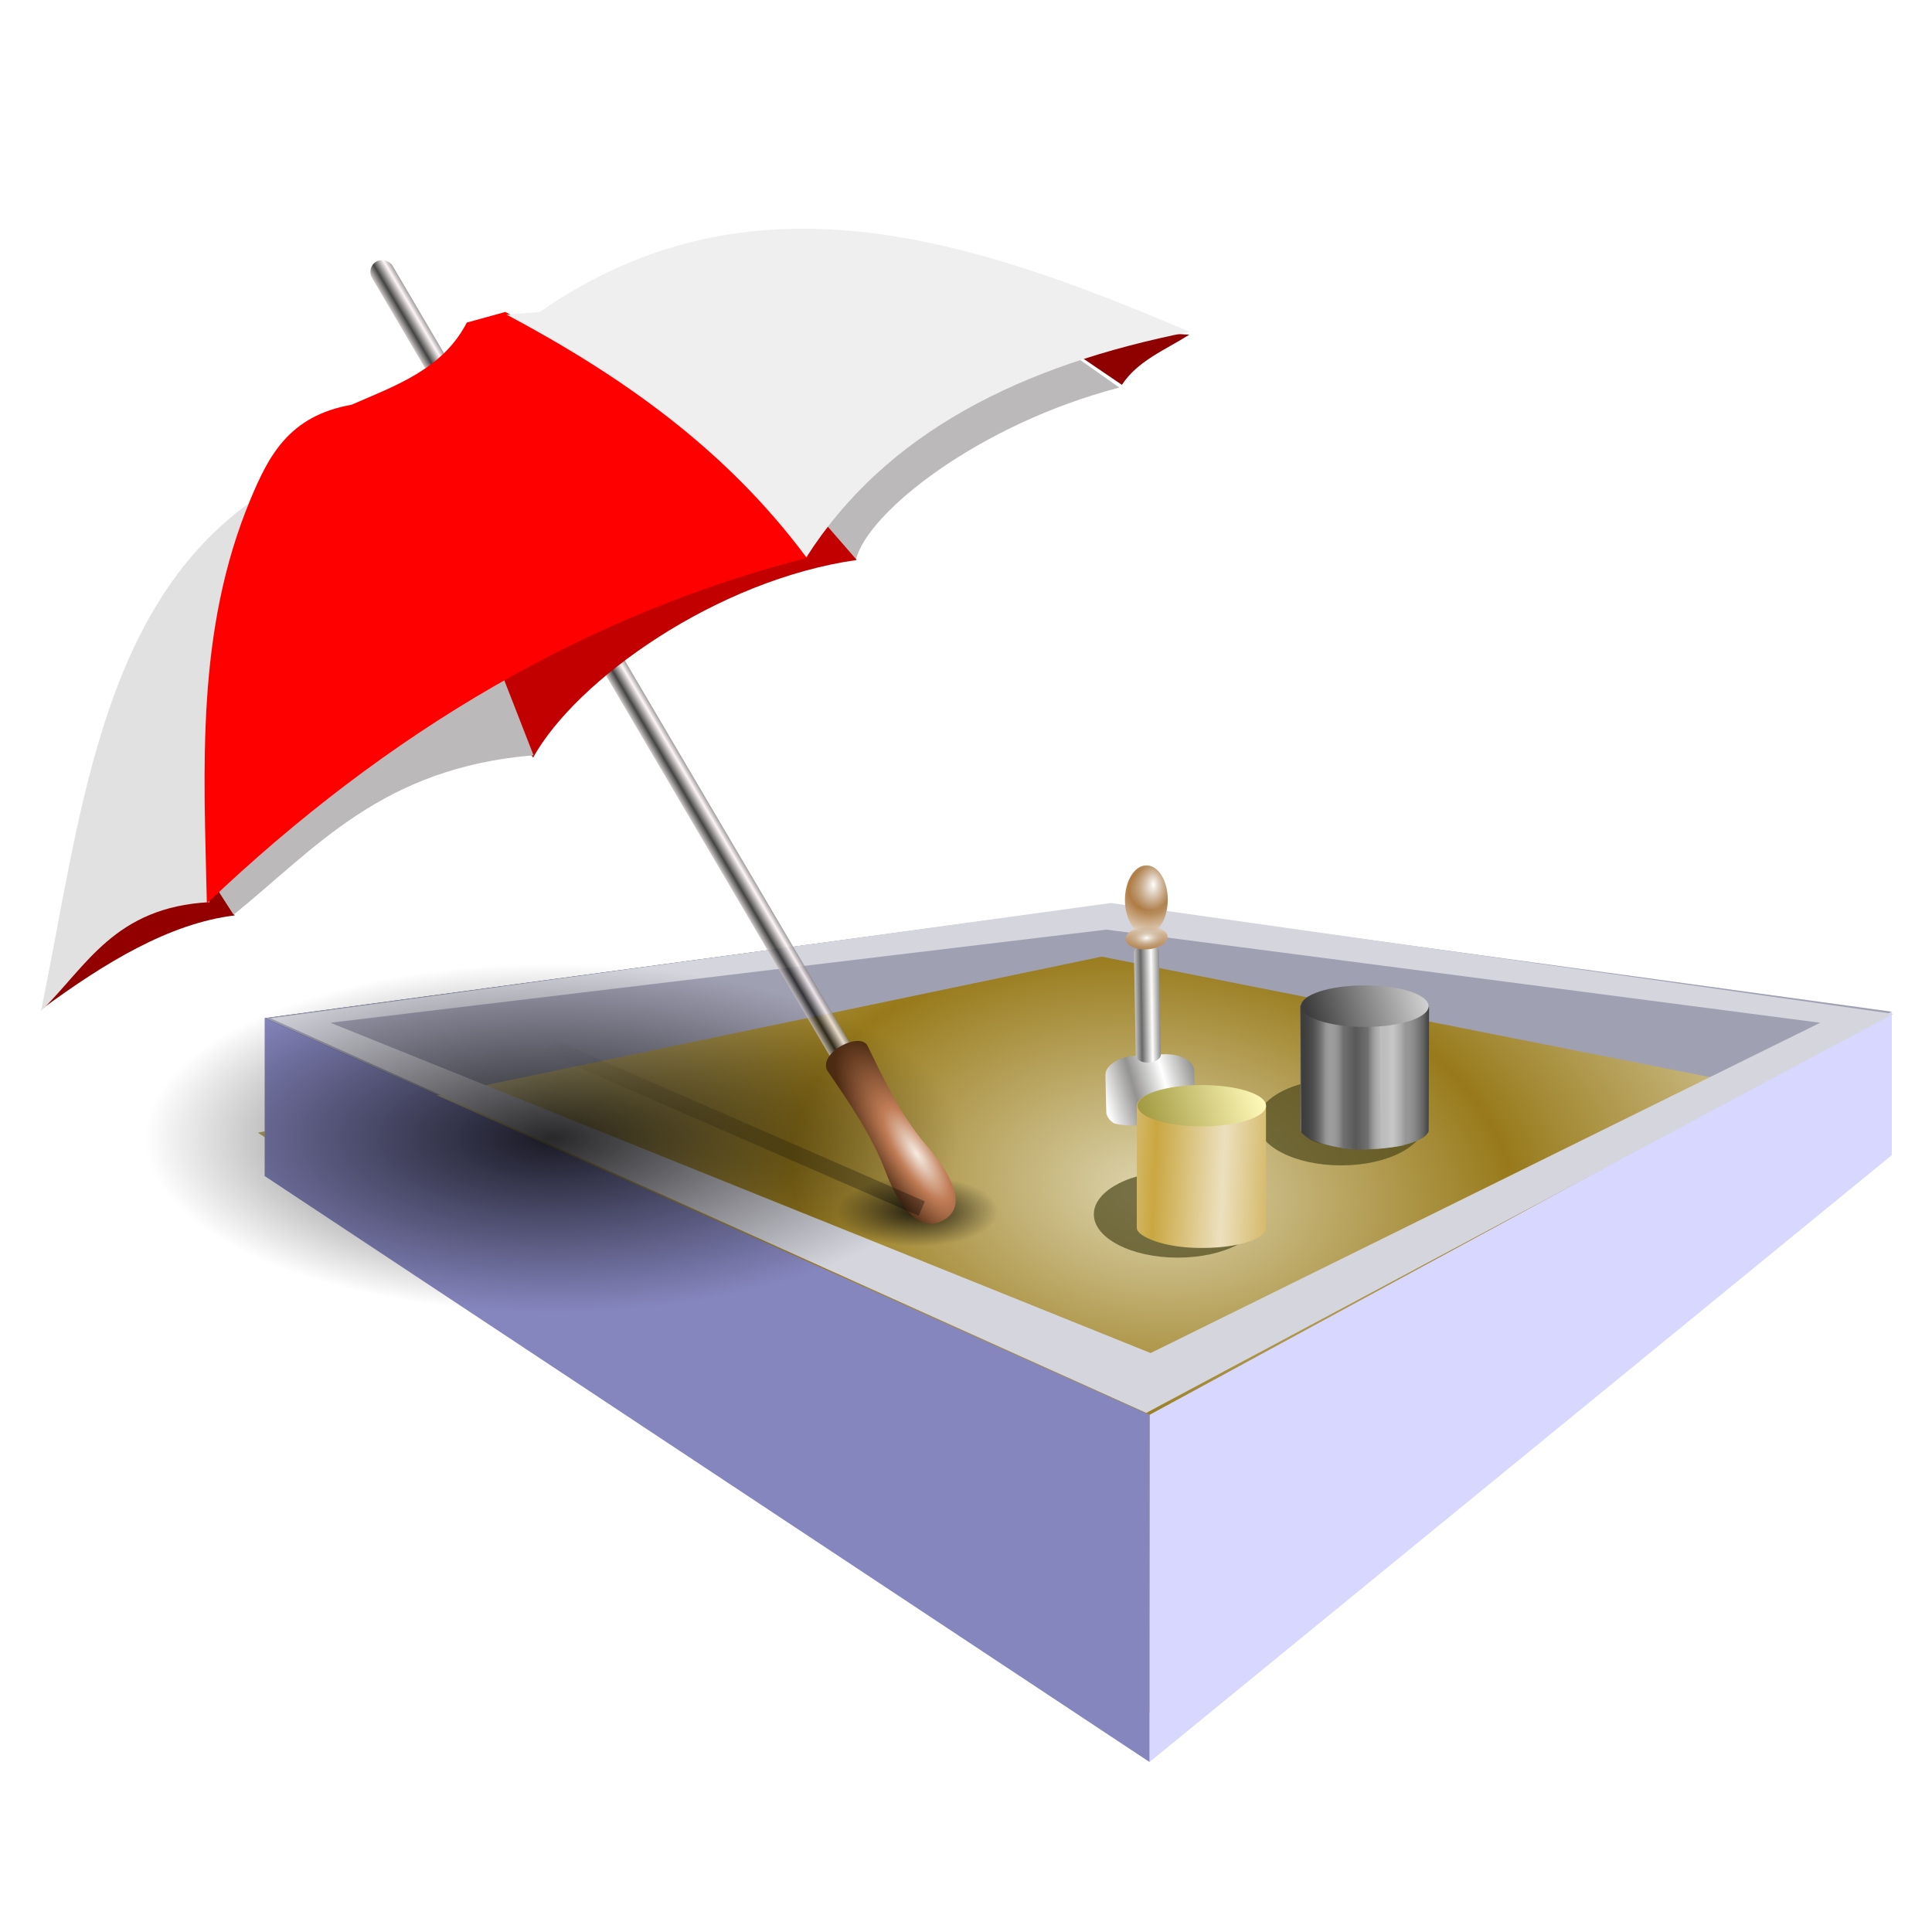 <?xml version="1.0" encoding="UTF-8" standalone="no"?>
<!-- Created with Inkscape (http://www.inkscape.org/) -->

<svg
   xmlns:dc="http://purl.org/dc/elements/1.1/"
   xmlns:cc="http://creativecommons.org/ns#"
   xmlns:rdf="http://www.w3.org/1999/02/22-rdf-syntax-ns#"
   xmlns:svg="http://www.w3.org/2000/svg"
   xmlns="http://www.w3.org/2000/svg"
   xmlns:xlink="http://www.w3.org/1999/xlink"
   xmlns:sodipodi="http://sodipodi.sourceforge.net/DTD/sodipodi-0.dtd"
   xmlns:inkscape="http://www.inkscape.org/namespaces/inkscape"
   width="255"
   height="255"
   viewBox="0 0 67.469 67.469"
   version="1.1"
   id="svg8"
   inkscape:version="0.92.5 (2060ec1f9f, 2020-04-08)"
   sodipodi:docname="Sandbox.svg">
  <defs
     id="defs2">
    <linearGradient
       inkscape:collect="always"
       id="linearGradient1076">
      <stop
         style="stop-color:#a39b42;stop-opacity:1"
         offset="0"
         id="stop1072" />
      <stop
         style="stop-color:#fff9b9;stop-opacity:1"
         offset="1"
         id="stop1074" />
    </linearGradient>
    <linearGradient
       inkscape:collect="always"
       id="linearGradient1070">
      <stop
         style="stop-color:#caa742;stop-opacity:1"
         offset="0"
         id="stop1066" />
      <stop
         style="stop-color:#ece0be;stop-opacity:1"
         offset="1"
         id="stop1068" />
    </linearGradient>
    <linearGradient
       inkscape:collect="always"
       id="linearGradient1017">
      <stop
         style="stop-color:#ded5af;stop-opacity:1"
         offset="0"
         id="stop1013" />
      <stop
         style="stop-color:#987a1b;stop-opacity:1"
         offset="1"
         id="stop1015" />
    </linearGradient>
    <inkscape:perspective
       sodipodi:type="inkscape:persp3d"
       inkscape:vp_x="-55.573211 : 142.55107 : 1"
       inkscape:vp_y="0 : 1000 : 0"
       inkscape:vp_z="302.17934 : 137.63053 : 1"
       inkscape:persp3d-origin="71.637345 : 119.73325 : 1"
       id="perspective962" />
    <linearGradient
       inkscape:collect="always"
       id="linearGradient958">
      <stop
         style="stop-color:#000000;stop-opacity:1;"
         offset="0"
         id="stop954" />
      <stop
         style="stop-color:#000000;stop-opacity:0;"
         offset="1"
         id="stop956" />
    </linearGradient>
    <linearGradient
       id="linearGradient4207"
       inkscape:collect="always">
      <stop
         id="stop4209"
         offset="0"
         style="stop-color:#000000;stop-opacity:1;" />
      <stop
         id="stop4211"
         offset="1"
         style="stop-color:#000000;stop-opacity:0;" />
    </linearGradient>
    <linearGradient
       id="linearGradient4185-3"
       inkscape:collect="always">
      <stop
         id="stop4187"
         offset="0"
         style="stop-color:#f6ece3;stop-opacity:1" />
      <stop
         style="stop-color:#c07c56;stop-opacity:1"
         offset="0.409"
         id="stop4193" />
      <stop
         id="stop4189"
         offset="1"
         style="stop-color:#4d2b13;stop-opacity:1" />
    </linearGradient>
    <linearGradient
       id="linearGradient4156"
       inkscape:collect="always">
      <stop
         id="stop4158"
         offset="0"
         style="stop-color:#191818;stop-opacity:1;" />
      <stop
         id="stop4160"
         offset="1"
         style="stop-color:#fff5f5;stop-opacity:1" />
    </linearGradient>
    <linearGradient
       gradientTransform="translate(31.397,12.346)"
       spreadMethod="reflect"
       gradientUnits="userSpaceOnUse"
       y2="39.543"
       x2="-15.919"
       y1="39.543"
       x1="-16.596"
       id="linearGradient4162"
       xlink:href="#linearGradient4156"
       inkscape:collect="always" />
    <radialGradient
       gradientUnits="userSpaceOnUse"
       gradientTransform="matrix(0.557,-0.364,1.125,1.724,-48.005,-25.982)"
       r="4.143"
       fy="65.112"
       fx="57.014"
       cy="65.112"
       cx="57.014"
       id="radialGradient4191"
       xlink:href="#linearGradient4185-3"
       inkscape:collect="always" />
    <radialGradient
       gradientUnits="userSpaceOnUse"
       gradientTransform="matrix(1,0,0,0.434,0,39.15)"
       r="5.165"
       fy="69.222"
       fx="57.071"
       cy="69.222"
       cx="57.071"
       id="radialGradient4203"
       xlink:href="#linearGradient4207"
       inkscape:collect="always" />
    <radialGradient
       gradientUnits="userSpaceOnUse"
       gradientTransform="matrix(1,0,0,0.428,0,36.906)"
       r="26.037"
       fy="64.48"
       fx="33.743"
       cy="64.48"
       cx="33.743"
       id="radialGradient4213"
       xlink:href="#linearGradient4207"
       inkscape:collect="always" />
    <filter
       height="1.237"
       y="-0.119"
       width="1.103"
       x="-0.052"
       id="filter4249"
       style="color-interpolation-filters:sRGB"
       inkscape:collect="always">
      <feGaussianBlur
         id="feGaussianBlur4251"
         stdDeviation="0.514"
         inkscape:collect="always" />
    </filter>
    <linearGradient
       inkscape:collect="always"
       xlink:href="#linearGradient958"
       id="linearGradient960"
       x1="57.319"
       y1="71.567"
       x2="33.841"
       y2="57.332"
       gradientUnits="userSpaceOnUse" />
    <radialGradient
       inkscape:collect="always"
       xlink:href="#linearGradient1017"
       id="radialGradient1019"
       cx="164.654"
       cy="190.589"
       fx="164.654"
       fy="190.589"
       r="102.426"
       gradientTransform="matrix(0.123,0.013,-0.008,0.081,21.569,253.503)"
       gradientUnits="userSpaceOnUse"
       spreadMethod="reflect" />
    <linearGradient
       id="linearGradient1037"
       inkscape:collect="always">
      <stop
         id="stop1033"
         offset="0"
         style="stop-color:#ffffff;stop-opacity:1;" />
      <stop
         id="stop1035"
         offset="1"
         style="stop-color:#929292;stop-opacity:0.973" />
    </linearGradient>
    <linearGradient
       id="linearGradient1004"
       inkscape:collect="always">
      <stop
         id="stop1000"
         offset="0"
         style="stop-color:#ffffff;stop-opacity:1" />
      <stop
         id="stop1002"
         offset="1"
         style="stop-color:#a17a4f;stop-opacity:0" />
    </linearGradient>
    <linearGradient
       id="linearGradient996"
       inkscape:collect="always">
      <stop
         id="stop992"
         offset="0"
         style="stop-color:#e0cdb8;stop-opacity:1" />
      <stop
         id="stop994"
         offset="1"
         style="stop-color:#ae7a41;stop-opacity:0.984" />
    </linearGradient>
    <linearGradient
       id="linearGradient979"
       inkscape:collect="always">
      <stop
         id="stop975"
         offset="0"
         style="stop-color:#686868;stop-opacity:1" />
      <stop
         id="stop977"
         offset="1"
         style="stop-color:#ffffff;stop-opacity:0.984" />
    </linearGradient>
    <linearGradient
       id="linearGradient2632">
      <stop
         style="stop-color:#9090a8;stop-opacity:1;"
         offset="0"
         id="stop2634" />
      <stop
         id="stop3412"
         offset="0.343"
         style="stop-color:#ffffff;stop-opacity:1;" />
      <stop
         id="stop2636"
         offset="0.685"
         style="stop-color:#9b9bac;stop-opacity:1;" />
      <stop
         style="stop-color:#93939c;stop-opacity:0;"
         offset="0.854"
         id="stop2638" />
      <stop
         style="stop-color:#b8b8cb;stop-opacity:0;"
         offset="1"
         id="stop2640" />
    </linearGradient>
    <inkscape:perspective
       id="perspective124"
       inkscape:persp3d-origin="128 : 85.333333 : 1"
       inkscape:vp_z="256 : 128 : 1"
       inkscape:vp_y="0 : 1000 : 0"
       inkscape:vp_x="0 : 128 : 1"
       sodipodi:type="inkscape:persp3d" />
    <linearGradient
       id="linearGradient3206">
      <stop
         id="stop3208"
         offset="0"
         style="stop-color:#9090a8;stop-opacity:1;" />
      <stop
         style="stop-color:#ffffff;stop-opacity:1;"
         offset="0.604"
         id="stop3214" />
      <stop
         id="stop3216"
         offset="0.749"
         style="stop-color:#b8b8cb;stop-opacity:1;" />
      <stop
         id="stop3210"
         offset="1"
         style="stop-color:#b8b8cb;stop-opacity:0;" />
    </linearGradient>
    <linearGradient
       gradientTransform="matrix(1,0,0,0.507,37.775,84.846)"
       spreadMethod="reflect"
       gradientUnits="userSpaceOnUse"
       y2="114.343"
       x2="-56.953"
       y1="114.343"
       x1="-60.731"
       id="linearGradient981"
       xlink:href="#linearGradient979"
       inkscape:collect="always" />
    <radialGradient
       spreadMethod="reflect"
       gradientUnits="userSpaceOnUse"
       gradientTransform="matrix(1,2.6425145e-7,-4.5871769e-7,1.736,3.6418595e-5,-66.627)"
       r="7.7"
       fy="79.392"
       fx="-19.032"
       cy="79.392"
       cx="-19.032"
       id="radialGradient998"
       xlink:href="#linearGradient996"
       inkscape:collect="always" />
    <radialGradient
       gradientUnits="userSpaceOnUse"
       gradientTransform="matrix(1,0,0,2.792,0,-140.108)"
       r="7.7"
       fy="74.836"
       fx="-17.871"
       cy="74.836"
       cx="-17.871"
       id="radialGradient1006"
       xlink:href="#linearGradient1004"
       inkscape:collect="always" />
    <radialGradient
       gradientUnits="userSpaceOnUse"
       gradientTransform="matrix(1,0,0,0.942,0,5.933)"
       r="7.56"
       fy="101.848"
       fx="-20.627"
       cy="101.848"
       cx="-20.627"
       id="radialGradient1014"
       xlink:href="#linearGradient1004"
       inkscape:collect="always" />
    <linearGradient
       spreadMethod="reflect"
       gradientUnits="userSpaceOnUse"
       y2="198.902"
       x2="-25.571"
       y1="200.646"
       x1="-36.904"
       id="linearGradient1039"
       xlink:href="#linearGradient1037"
       inkscape:collect="always"
       gradientTransform="translate(0.585,4.003)" />
    <linearGradient
       inkscape:collect="always"
       id="linearGradient902">
      <stop
         style="stop-color:#3f3f3f;stop-opacity:1"
         offset="0"
         id="stop898" />
      <stop
         style="stop-color:#010101;stop-opacity:0"
         offset="1"
         id="stop900" />
    </linearGradient>
    <linearGradient
       id="linearGradient894"
       inkscape:collect="always">
      <stop
         id="stop890"
         offset="0"
         style="stop-color:#3c3c3c;stop-opacity:1" />
      <stop
         id="stop892"
         offset="1"
         style="stop-color:#d0d0d0;stop-opacity:1" />
    </linearGradient>
    <linearGradient
       id="linearGradient884"
       inkscape:collect="always">
      <stop
         id="stop880"
         offset="0"
         style="stop-color:#c8c8c8;stop-opacity:1" />
      <stop
         id="stop882"
         offset="1"
         style="stop-color:#c0c0c0;stop-opacity:0" />
    </linearGradient>
    <linearGradient
       inkscape:collect="always"
       id="linearGradient851">
      <stop
         style="stop-color:#585858;stop-opacity:1"
         offset="0"
         id="stop867" />
      <stop
         id="stop872"
         offset="0.43"
         style="stop-color:#717171;stop-opacity:1" />
      <stop
         style="stop-color:#ababab;stop-opacity:0"
         offset="1"
         id="stop869" />
    </linearGradient>
    <linearGradient
       id="linearGradient859"
       inkscape:collect="always">
      <stop
         id="stop855"
         offset="0"
         style="stop-color:#6d6d6d;stop-opacity:1" />
      <stop
         id="stop857"
         offset="1"
         style="stop-color:#d4d4d4;stop-opacity:1" />
    </linearGradient>
    <linearGradient
       id="linearGradient851-3"
       inkscape:collect="always">
      <stop
         id="stop847"
         offset="0"
         style="stop-color:#3f3f3f;stop-opacity:1" />
      <stop
         id="stop849"
         offset="1"
         style="stop-color:#bcbcbc;stop-opacity:0" />
    </linearGradient>
    <linearGradient
       gradientTransform="matrix(0.382,0,0,0.311,-210.913,-257.757)"
       gradientUnits="userSpaceOnUse"
       y2="1269.167"
       x2="784.875"
       y1="1269.167"
       x1="708.87"
       id="linearGradient853"
       xlink:href="#linearGradient902"
       inkscape:collect="always" />
    <linearGradient
       gradientTransform="matrix(0.382,0,0,0.311,-210.913,-257.757)"
       spreadMethod="reflect"
       gradientUnits="userSpaceOnUse"
       y2="1237.844"
       x2="902.062"
       y1="1237.844"
       x1="708.875"
       id="linearGradient861"
       xlink:href="#linearGradient859"
       inkscape:collect="always" />
    <linearGradient
       spreadMethod="reflect"
       gradientTransform="matrix(0.487,0,0,0.311,-232.917,-250.374)"
       y2="1269.167"
       x2="795.812"
       y1="1269.167"
       x1="729.183"
       gradientUnits="userSpaceOnUse"
       id="linearGradient865"
       xlink:href="#linearGradient851"
       inkscape:collect="always" />
    <linearGradient
       gradientTransform="matrix(-0.382,0,0,0.311,475.874,-255.328)"
       y2="1269.167"
       x2="784.875"
       y1="1269.167"
       x1="708.87"
       gradientUnits="userSpaceOnUse"
       id="linearGradient876"
       xlink:href="#linearGradient851-3"
       inkscape:collect="always" />
    <linearGradient
       gradientTransform="matrix(0.382,0,0,0.311,-210.913,-257.757)"
       spreadMethod="reflect"
       gradientUnits="userSpaceOnUse"
       y2="1301.915"
       x2="1020.814"
       y1="1301.915"
       x1="979.635"
       id="linearGradient886"
       xlink:href="#linearGradient884"
       inkscape:collect="always" />
    <linearGradient
       gradientTransform="matrix(0.382,0,0,0.332,-210.913,-277.31)"
       gradientUnits="userSpaceOnUse"
       y2="922.403"
       x2="1075.316"
       y1="1000.212"
       x1="730.473"
       id="linearGradient896"
       xlink:href="#linearGradient894"
       inkscape:collect="always" />
    <linearGradient
       inkscape:collect="always"
       xlink:href="#linearGradient1070"
       id="linearGradient1049"
       gradientUnits="userSpaceOnUse"
       gradientTransform="matrix(0.012,0,0,0.008,31.231,260.325)"
       x1="759.462"
       y1="1228.833"
       x2="957.708"
       y2="1234.84"
       spreadMethod="reflect" />
    <linearGradient
       inkscape:collect="always"
       xlink:href="#linearGradient1076"
       id="linearGradient1059"
       gradientUnits="userSpaceOnUse"
       gradientTransform="matrix(0.012,0,0,0.009,31.231,259.819)"
       x1="730.473"
       y1="1000.212"
       x2="1075.316"
       y2="922.403" />
    <filter
       inkscape:collect="always"
       style="color-interpolation-filters:sRGB"
       id="filter945"
       x="-0.027"
       width="1.055"
       y="-0.053"
       height="1.106">
      <feGaussianBlur
         inkscape:collect="always"
         stdDeviation="0.25"
         id="feGaussianBlur947" />
    </filter>
  </defs>
  <sodipodi:namedview
     id="base"
     pagecolor="#000fff"
     bordercolor="#666666"
     borderopacity="1.0"
     inkscape:pageopacity="0"
     inkscape:pageshadow="2"
     inkscape:zoom="3.454902"
     inkscape:cx="127.5"
     inkscape:cy="127.5"
     inkscape:document-units="mm"
     inkscape:current-layer="layer1"
     showgrid="false"
     inkscape:snap-to-guides="false"
     inkscape:snap-grids="false"
     inkscape:snap-others="false"
     inkscape:object-nodes="false"
     inkscape:snap-nodes="false"
     inkscape:snap-global="false"
     inkscape:window-width="1920"
     inkscape:window-height="1056"
     inkscape:window-x="0"
     inkscape:window-y="0"
     inkscape:window-maximized="1"
     units="px" />
  <g
     inkscape:label="Layer 1"
     inkscape:groupmode="layer"
     id="layer1"
     transform="translate(0,-229.531)">
    <path
       inkscape:connector-curvature="0"
       id="path978"
       style="fill:#353564;fill-opacity:1;fill-rule:evenodd;stroke:none;stroke-width:0.975;stroke-linecap:square;stroke-linejoin:round;stroke-miterlimit:4;stroke-dasharray:none;stroke-dashoffset:0;stroke-opacity:1"
       d="m 9.251,265.086 v 5.52 l 29.467,-6.148 v -3.353 z" />
    <path
       inkscape:connector-curvature="0"
       id="path982"
       style="fill:#e9e9ff;fill-opacity:1;fill-rule:evenodd;stroke:none;stroke-width:0.975;stroke-linecap:square;stroke-linejoin:round;stroke-miterlimit:4;stroke-dasharray:none;stroke-dashoffset:0;stroke-opacity:1"
       d="m 38.718,261.105 27.344,3.757 v 5.012 l -27.344,-5.416 z" />
    <path
       inkscape:connector-curvature="0"
       id="path984"
       style="fill:#a0a0b3;fill-opacity:1;fill-rule:evenodd;stroke:none;stroke-width:0.975;stroke-linecap:square;stroke-linejoin:round;stroke-miterlimit:4;stroke-dasharray:none;stroke-dashoffset:0;stroke-opacity:1"
       d="m 9.251,265.086 30.893,13.854 25.918,-14.078 -27.344,-3.757 z" />
    <path
       inkscape:connector-curvature="0"
       id="path980"
       style="fill:url(#radialGradient1019);fill-opacity:1;fill-rule:evenodd;stroke:none;stroke-width:0.975;stroke-linecap:square;stroke-linejoin:round;stroke-miterlimit:4;stroke-dasharray:none;stroke-dashoffset:0;stroke-opacity:1"
       d="M 9.006,269.087 39.899,289.546 65.817,268.355 38.473,262.939 Z" />
    <path
       inkscape:connector-curvature="0"
       id="path986"
       style="fill:#d7d7ff;fill-opacity:1;fill-rule:evenodd;stroke:none;stroke-width:0.975;stroke-linecap:square;stroke-linejoin:round;stroke-miterlimit:4;stroke-dasharray:none;stroke-dashoffset:0;stroke-opacity:1"
       d="m 40.144,278.94 v 12.124 l 25.918,-21.191 v -5.012 z" />
    <path
       inkscape:connector-curvature="0"
       id="path988"
       style="fill:#8686bf;fill-opacity:1;fill-rule:evenodd;stroke:none;stroke-width:0.975;stroke-linecap:square;stroke-linejoin:round;stroke-miterlimit:4;stroke-dasharray:none;stroke-dashoffset:0;stroke-opacity:1"
       d="m 9.251,265.086 30.893,13.854 v 12.124 L 9.251,270.606 Z" />
    <path
       style="fill:#d5d5de;fill-opacity:1;stroke:none;stroke-width:0.071px;stroke-linecap:butt;stroke-linejoin:miter;stroke-opacity:1"
       d="m 38.79,261.066 -29.341,4.026 30.58,13.78 26.09,-13.935 z m -0.155,0.929 24.928,3.252 L 40.183,276.782 11.539,265.247 Z"
       id="path860"
       inkscape:connector-curvature="0" />
    <g
       transform="matrix(0.547,0,0,0.547,0.832,233.987)"
       id="g4253">
      <ellipse
         style="opacity:0.812;fill:url(#radialGradient4203);fill-opacity:1;stroke:none;stroke-width:1.8;stroke-linecap:round;stroke-linejoin:round;stroke-miterlimit:4;stroke-dasharray:none;stroke-opacity:1"
         id="path4195"
         cx="57.071"
         cy="69.222"
         rx="5.165"
         ry="2.244" />
      <ellipse
         style="opacity:0.812;fill:url(#radialGradient4213);fill-opacity:1;stroke:none;stroke-width:1.8;stroke-linecap:round;stroke-linejoin:round;stroke-miterlimit:4;stroke-dasharray:none;stroke-opacity:1"
         id="path4205"
         cx="33.743"
         cy="64.48"
         rx="26.037"
         ry="11.135" />
      <rect
         style="opacity:0.812;fill:url(#linearGradient4162);fill-opacity:1;stroke:none;stroke-width:1.8;stroke-linecap:round;stroke-linejoin:round;stroke-miterlimit:4;stroke-dasharray:none;stroke-opacity:1"
         id="rect4154"
         width="1.524"
         height="66.216"
         x="14.292"
         y="18.781"
         transform="rotate(-30.472)"
         ry="0.762" />
      <path
         sodipodi:nodetypes="ccccc"
         inkscape:connector-curvature="0"
         id="path4150"
         d="m 53.123,27.584 c 0.743,-3.033 7.868,-8.659 16.818,-10.987 l -3.726,-2.625 -18.967,7.536 z"
         style="fill:#bbb9b9;fill-opacity:1;fill-rule:evenodd;stroke:none;stroke-width:1px;stroke-linecap:butt;stroke-linejoin:miter;stroke-opacity:1" />
      <path
         style="fill:#920000;fill-opacity:1;fill-rule:evenodd;stroke:none;stroke-width:1px;stroke-linecap:butt;stroke-linejoin:miter;stroke-opacity:1"
         d="M 13.463,50.297 C 9.276,50.804 5.16,53.332 1.191,56.244 L 9.822,43.438 Z"
         id="path4144"
         inkscape:connector-curvature="0"
         sodipodi:nodetypes="cccc" />
      <path
         sodipodi:nodetypes="ccccc"
         inkscape:connector-curvature="0"
         id="path4148"
         d="M 32.515,40.221 C 35.264,35.258 44.237,28.872 53.176,27.604 L 48.095,21.761 28.789,34.971 Z"
         style="fill:#c20000;fill-opacity:1;fill-rule:evenodd;stroke:none;stroke-width:1px;stroke-linecap:butt;stroke-linejoin:miter;stroke-opacity:1" />
      <path
         style="fill:#bbb9b9;fill-opacity:1;fill-rule:evenodd;stroke:none;stroke-width:1px;stroke-linecap:butt;stroke-linejoin:miter;stroke-opacity:1"
         d="m 13.39,50.253 c 5.23,-4.219 9.439,-9.377 19.151,-10.181 L 29.297,31.753 9.992,44.962 Z"
         id="path4146"
         inkscape:connector-curvature="0"
         sodipodi:nodetypes="ccccc" />
      <path
         style="fill:#e1e1e1;fill-opacity:1;fill-rule:evenodd;stroke:none;stroke-width:1px;stroke-linecap:butt;stroke-linejoin:miter;stroke-opacity:1"
         d="M 1.101,56.393 C 4.019,53.546 5.779,49.772 11.854,49.45 11.411,41.172 11.038,32.822 14.363,23.989 4.8,30.929 3.574,44.298 1.101,56.393 Z"
         id="path4138"
         inkscape:connector-curvature="0"
         sodipodi:nodetypes="cccc" />
      <path
         style="fill:#ff0000;fill-opacity:1;fill-rule:evenodd;stroke:none;stroke-width:1px;stroke-linecap:butt;stroke-linejoin:miter;stroke-opacity:1"
         d="m 28.281,12.447 c -1.534,2.978 -4.527,4.013 -7.367,5.25 -4.017,0.708 -5.297,3.311 -6.435,6.012 -3.523,8.456 -2.98,17.151 -2.794,25.826 C 23.276,38.498 36.053,31.021 50.127,27.435 45.315,21.099 38.735,15.753 30.737,11.77 Z"
         id="path4140"
         inkscape:connector-curvature="0"
         sodipodi:nodetypes="ccccccc" />
      <path
         sodipodi:nodetypes="cccc"
         inkscape:connector-curvature="0"
         id="path4152"
         d="m 70.103,16.423 c 1.024,-1.548 2.713,-2.193 4.304,-3.202 l -9.82,-0.549 z"
         style="fill:#8f0000;fill-opacity:1;fill-rule:evenodd;stroke:none;stroke-width:1px;stroke-linecap:butt;stroke-linejoin:miter;stroke-opacity:1" />
      <path
         style="fill:#efefef;fill-opacity:1;fill-rule:evenodd;stroke:none;stroke-width:1px;stroke-linecap:butt;stroke-linejoin:miter;stroke-opacity:1"
         d="m 30.822,11.939 c 7.223,3.853 13.934,8.5 19.136,15.495 C 55.051,19.45 63.7,15.163 74.429,13.04 60.356,7.031 46.345,2.446 32.938,11.77 Z"
         id="path4142"
         inkscape:connector-curvature="0"
         sodipodi:nodetypes="ccccc" />
      <path
         style="fill:url(#radialGradient4191);fill-opacity:1;fill-rule:evenodd;stroke:none;stroke-width:1px;stroke-linecap:butt;stroke-linejoin:miter;stroke-opacity:1"
         d="m 51.273,60.17 c -0.495,-1.131 2.054,-2.452 2.58,-1.575 1.095,2.246 2.154,4.499 3.79,6.401 1.415,1.645 2.768,3.841 1.036,4.776 -1.684,0.909 -2.982,-1.332 -3.643,-3.073 -0.894,-2.355 -2.332,-4.441 -3.764,-6.529 z"
         id="path4183"
         inkscape:connector-curvature="0"
         sodipodi:nodetypes="ccsssc" />
      <path
         style="fill:none;fill-rule:evenodd;stroke:url(#linearGradient960);stroke-width:1px;stroke-linecap:butt;stroke-linejoin:miter;stroke-opacity:0.349;filter:url(#filter4249)"
         d="M 33.447,58.595 57.325,69.01"
         id="path4215"
         inkscape:connector-curvature="0" />
    </g>
    <g
       transform="matrix(0.097,-0.005,0.001,0.056,41.941,256.478)"
       id="g1046">
      <path
         inkscape:connector-curvature="0"
         style="opacity:1;fill:url(#linearGradient1039);fill-opacity:1;fill-rule:nonzero;stroke:none;stroke-width:3.912;stroke-linecap:square;stroke-linejoin:round;stroke-miterlimit:4;stroke-dasharray:none;stroke-dashoffset:0;stroke-opacity:1"
         d="m -25.146,174.864 c -6.19,0 -11.19,4.982 -11.174,11.172 l 0.06,22.9 c 0.006,2.4 0.757,4.614 2.035,6.432 1.352,4.207 24.776,4.479 27.314,0.762 1.632,-1.941 2.622,-4.447 2.615,-7.193 l -0.06,-22.9 c -0.016,-6.19 -4.984,-11.172 -11.174,-11.172 z"
         id="rect1016"
         sodipodi:nodetypes="sssccssss" />
      <rect
         style="opacity:1;fill:url(#linearGradient981);fill-opacity:1;fill-rule:nonzero;stroke:none;stroke-width:2.422;stroke-linecap:square;stroke-linejoin:round;stroke-miterlimit:4;stroke-dasharray:none;stroke-dashoffset:0;stroke-opacity:1"
         id="rect973"
         width="9.008"
         height="73.516"
         x="-25.28"
         y="106.061"
         ry="4.504" />
      <path
         inkscape:connector-curvature="0"
         style="opacity:1;fill:url(#radialGradient998);fill-opacity:1;fill-rule:nonzero;stroke:none;stroke-width:1.718;stroke-linecap:square;stroke-linejoin:round;stroke-miterlimit:4;stroke-dasharray:none;stroke-dashoffset:0;stroke-opacity:1"
         d="m -20.486,56.662 a 7.7,21.503 0 0 0 -7.699,21.504 7.7,21.503 0 0 0 3.363,17.766 7.56,7.119 0 0 0 -3.363,5.916 7.56,7.119 0 0 0 7.559,7.119 7.56,7.119 0 0 0 7.561,-7.119 7.56,7.119 0 0 0 -3.162,-5.783 7.7,21.503 0 0 0 3.443,-17.898 7.7,21.503 0 0 0 -7.701,-21.504 z"
         id="ellipse987" />
      <ellipse
         style="opacity:1;fill:url(#radialGradient1014);fill-opacity:1;fill-rule:nonzero;stroke:none;stroke-width:1.718;stroke-linecap:square;stroke-linejoin:round;stroke-miterlimit:4;stroke-dasharray:none;stroke-dashoffset:0;stroke-opacity:1"
         id="path983"
         cx="-20.627"
         cy="101.848"
         rx="7.56"
         ry="7.119" />
      <ellipse
         style="opacity:1;fill:url(#radialGradient1006);fill-opacity:1;fill-rule:nonzero;stroke:none;stroke-width:3.402;stroke-linecap:square;stroke-linejoin:round;stroke-miterlimit:4;stroke-dasharray:none;stroke-dashoffset:0;stroke-opacity:1"
         id="path985"
         cx="-20.486"
         cy="78.166"
         rx="7.7"
         ry="21.503" />
    </g>
    <ellipse
       ry="5.67"
       rx="10.976"
       cy="202.07"
       cx="175.977"
       id="ellipse949"
       style="opacity:1;fill:#4a461b;fill-opacity:0.688;fill-rule:nonzero;stroke:none;stroke-width:0.9;stroke-linecap:square;stroke-linejoin:round;stroke-miterlimit:4;stroke-dasharray:none;stroke-dashoffset:0;stroke-opacity:1;filter:url(#filter945)"
       transform="matrix(0.267,0,0,0.267,-0.151,214.762)" />
    <g
       id="g1032"
       transform="matrix(0.031,0,0,0.026,43.552,263.508)">
      <rect
         ry="27.205"
         rx="70.409"
         y="17.556"
         x="59.984"
         height="219.096"
         width="144.399"
         id="rect843"
         style="opacity:1;fill:url(#linearGradient861);fill-opacity:1;stroke:none;stroke-width:0.345;stroke-linecap:round;stroke-linejoin:round;stroke-miterlimit:4;stroke-dasharray:none;stroke-dashoffset:0;stroke-opacity:1;paint-order:fill markers stroke" />
      <path
         sodipodi:nodetypes="ccccc"
         inkscape:connector-curvature="0"
         id="path845"
         d="M 59.984,43.304 88.625,64.318 V 230.337 c -13.821,-1.854 -20.67,-8.674 -27.448,-15.546 z"
         style="fill:url(#linearGradient853);fill-opacity:1;stroke:none;stroke-width:0.345px;stroke-linecap:butt;stroke-linejoin:miter;stroke-opacity:1" />
      <path
         sodipodi:nodetypes="ccccc"
         style="fill:url(#linearGradient865);fill-opacity:1;stroke:none;stroke-width:0.389px;stroke-linecap:butt;stroke-linejoin:miter;stroke-opacity:1"
         d="m 88.827,64.357 60.741,4.986 1,166.609 c -20.706,2.433 -40.437,1.692 -58.444,-4.663 z"
         id="path863"
         inkscape:connector-curvature="0" />
      <path
         sodipodi:nodetypes="ccccc"
         style="fill:url(#linearGradient876);fill-opacity:1;stroke:none;stroke-width:0.345px;stroke-linecap:butt;stroke-linejoin:miter;stroke-opacity:1"
         d="m 204.977,45.733 -27.289,18.538 0.676,166.019 c 14.545,-3.752 24.092,-10.354 26.096,-17.747 z"
         id="path874"
         inkscape:connector-curvature="0" />
      <path
         sodipodi:nodetypes="ccccc"
         inkscape:connector-curvature="0"
         id="path878"
         d="m 149.392,69.533 1.626,166.131 27.11,-3.869 -0.755,-167.636 z"
         style="fill:url(#linearGradient886);fill-opacity:1;stroke:none;stroke-width:0.345px;stroke-linecap:butt;stroke-linejoin:miter;stroke-opacity:1" />
      <ellipse
         ry="27.902"
         rx="71.819"
         cy="44.613"
         cx="132.611"
         id="path888"
         style="opacity:1;fill:url(#linearGradient896);fill-opacity:1;stroke:none;stroke-width:0.346;stroke-linecap:round;stroke-linejoin:round;stroke-miterlimit:4;stroke-dasharray:none;stroke-dashoffset:0;stroke-opacity:1;paint-order:fill markers stroke" />
    </g>
    <ellipse
       style="opacity:1;fill:#4a461b;fill-opacity:0.688;fill-rule:nonzero;stroke:none;stroke-width:0.9;stroke-linecap:square;stroke-linejoin:round;stroke-miterlimit:4;stroke-dasharray:none;stroke-dashoffset:0;stroke-opacity:1;filter:url(#filter945)"
       id="path935"
       cx="154.607"
       cy="214.136"
       rx="10.976"
       ry="5.67"
       transform="matrix(0.267,0,0,0.267,-0.151,214.762)" />
    <rect
       ry="0.704"
       rx="2.201"
       y="267.445"
       x="39.698"
       height="5.666"
       width="4.513"
       id="rect1034"
       style="opacity:1;fill:url(#linearGradient1049);fill-opacity:1;stroke:none;stroke-width:0.01;stroke-linecap:round;stroke-linejoin:round;stroke-miterlimit:4;stroke-dasharray:none;stroke-dashoffset:0;stroke-opacity:1;paint-order:fill markers stroke" />
    <ellipse
       ry="0.722"
       rx="2.245"
       cy="268.145"
       cx="41.968"
       id="ellipse1044"
       style="opacity:1;fill:url(#linearGradient1059);fill-opacity:1;stroke:none;stroke-width:0.01;stroke-linecap:round;stroke-linejoin:round;stroke-miterlimit:4;stroke-dasharray:none;stroke-dashoffset:0;stroke-opacity:1;paint-order:fill markers stroke" />
  </g>
</svg>
